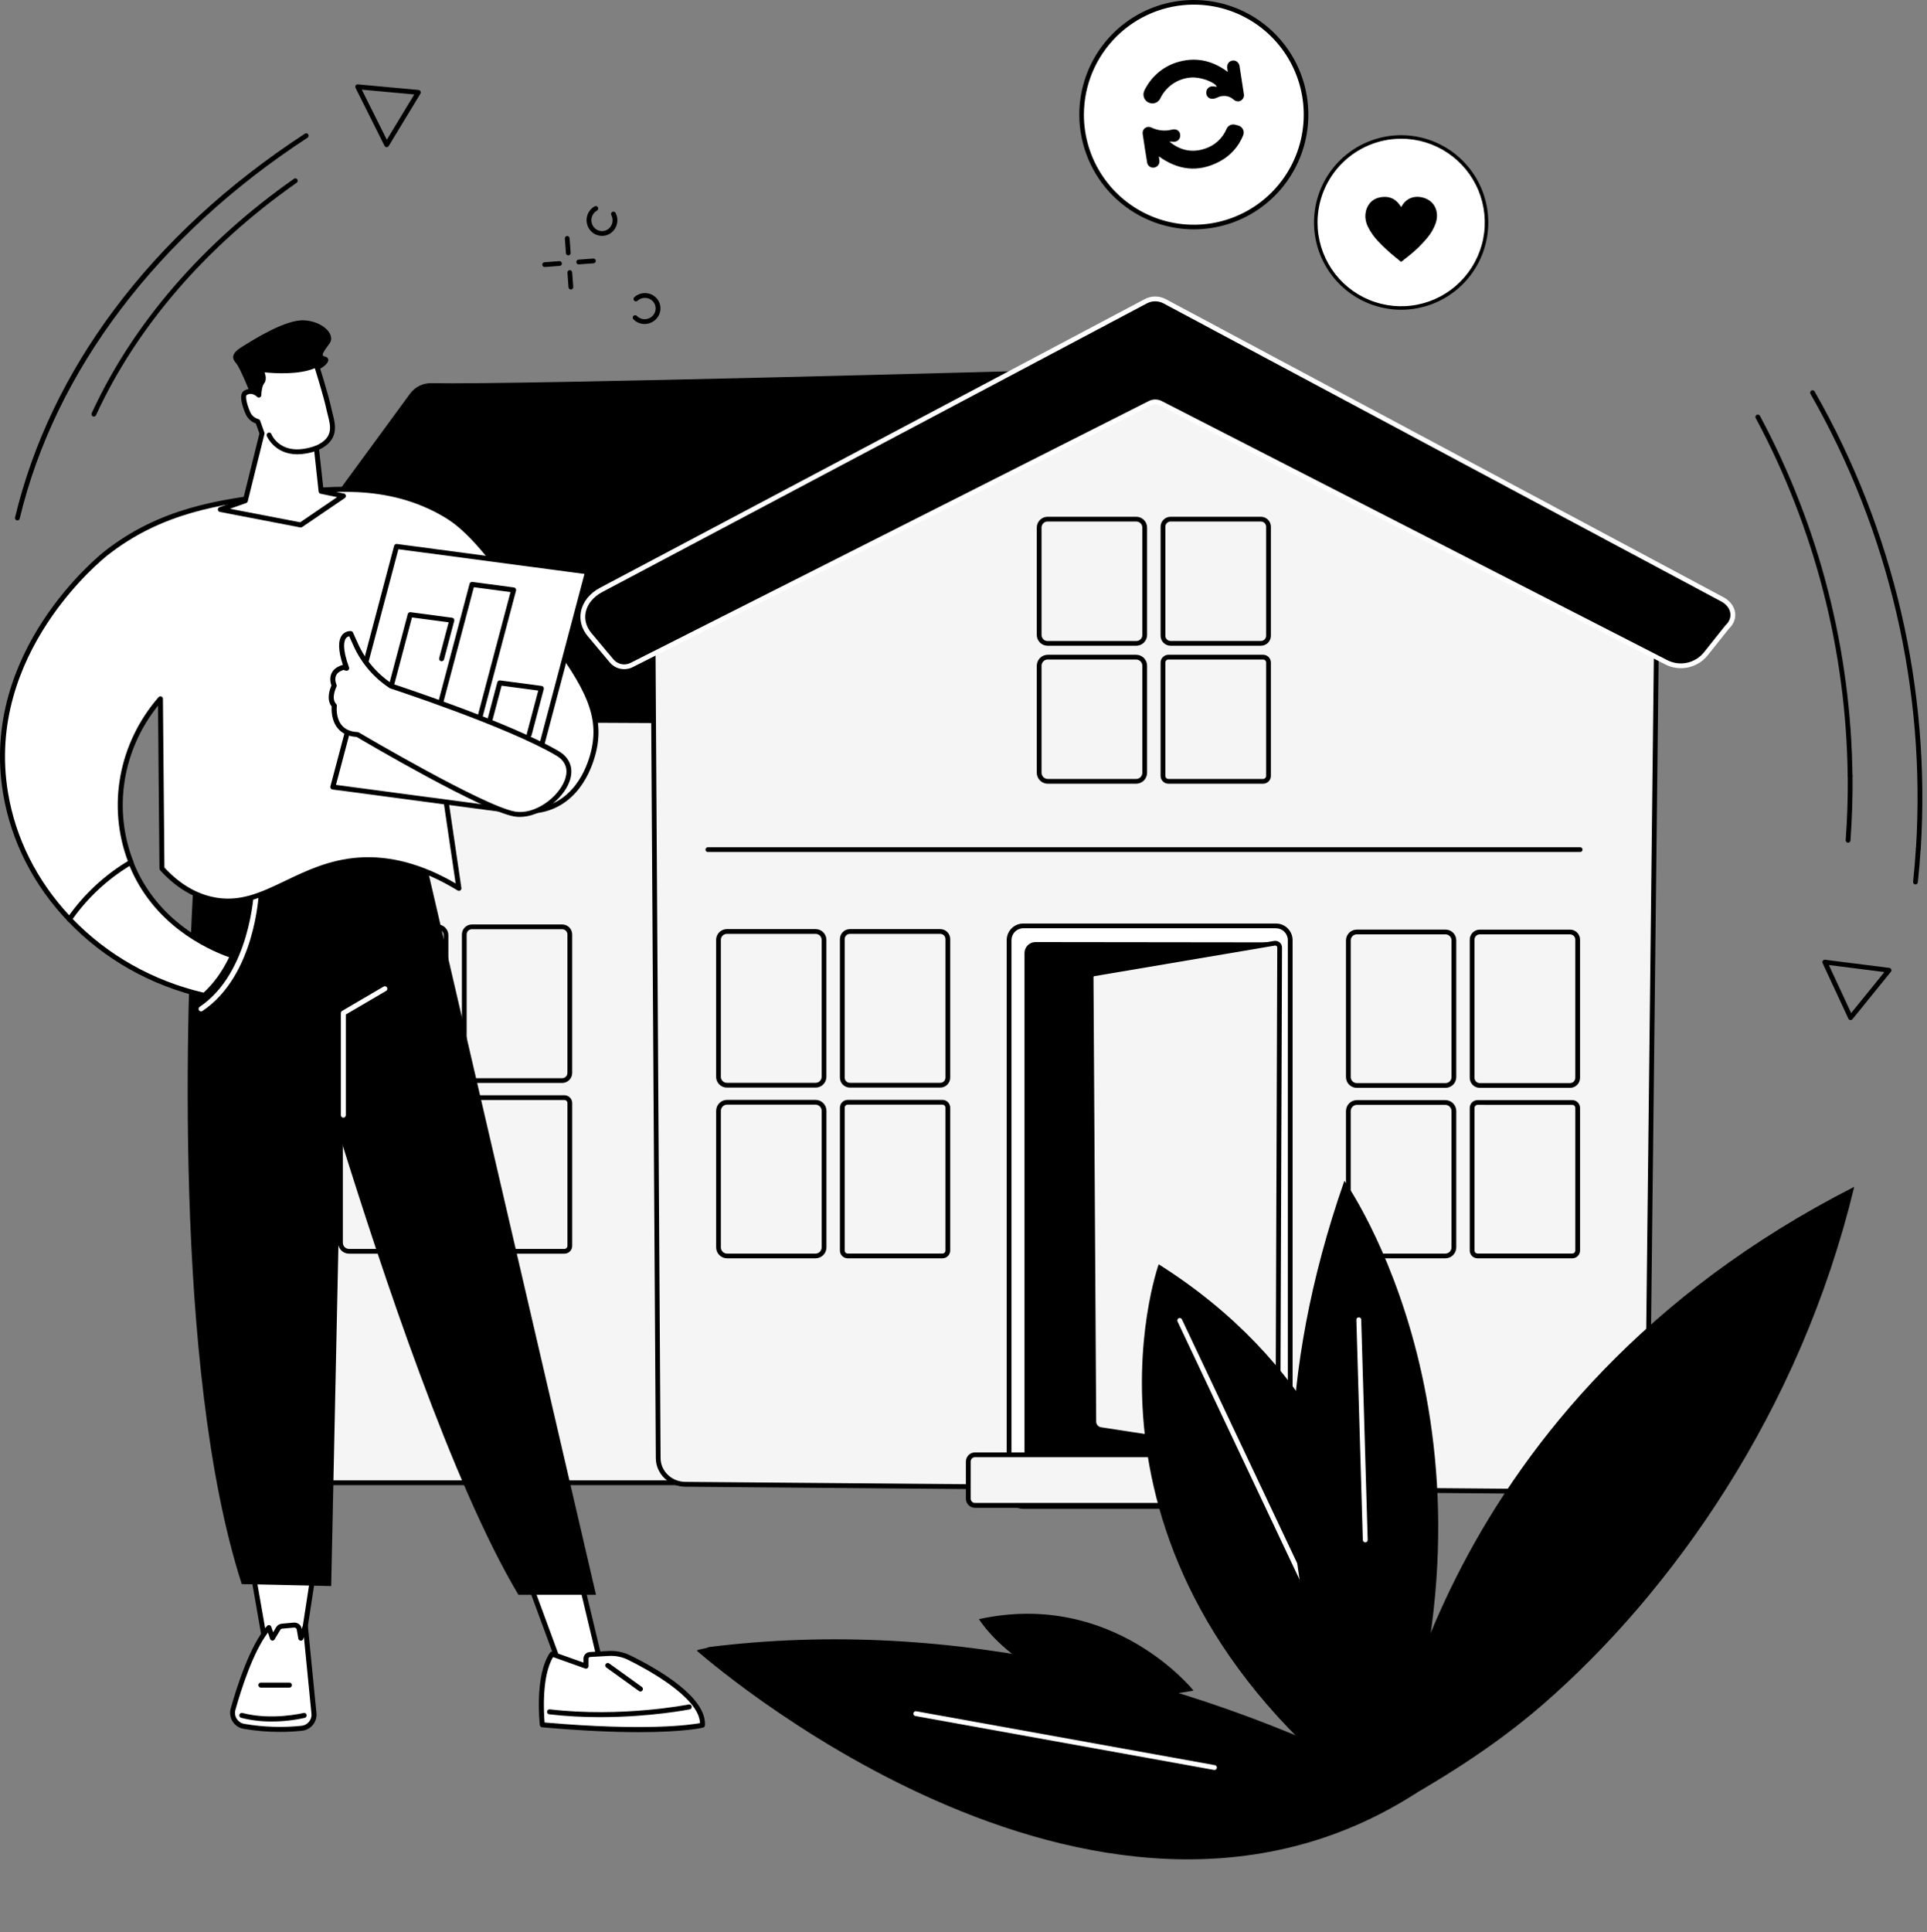 <svg width="409" height="410" viewBox="0 0 409 410" fill="none" xmlns="http://www.w3.org/2000/svg">
<rect x="0" y="0" width="409" height="410" fill="#808080" stroke="none"/>
<g clip-path="url(#clip0_14003_5679)">
<path d="M334.518 314.653H58.336V124.676L340.813 127.197L340.793 307.848C340.799 311.607 337.988 314.653 334.518 314.653Z" fill="#F5F5F5"/>
<path d="M334.514 315.157H58.332C58.266 315.157 58.2 315.145 58.139 315.119C58.077 315.094 58.022 315.057 57.975 315.01C57.928 314.963 57.891 314.908 57.866 314.846C57.841 314.785 57.828 314.719 57.828 314.653V124.676C57.828 124.61 57.841 124.544 57.867 124.482C57.892 124.421 57.93 124.365 57.977 124.319C58.076 124.229 58.203 124.177 58.336 124.172L340.813 126.693C340.946 126.694 341.073 126.748 341.167 126.842C341.26 126.937 341.312 127.064 341.312 127.197L341.294 307.848C341.306 311.88 338.257 315.157 334.514 315.157ZM58.828 314.149H334.507C337.693 314.149 340.285 311.323 340.285 307.848L340.305 127.708L58.828 125.196V314.149Z" fill="black"/>
<path d="M204.269 153.768L42.199 152.957C41.678 152.954 41.167 152.82 40.711 152.567C40.255 152.314 39.87 151.951 39.592 151.51C39.313 151.069 39.149 150.566 39.116 150.045C39.082 149.525 39.18 149.004 39.4 148.531L87.032 83.539C87.548 82.833 88.226 82.263 89.009 81.875C89.792 81.487 90.656 81.292 91.53 81.309C110.61 81.682 222.628 78.559 222.628 78.559L204.269 153.768Z" fill="black"/>
<path d="M119.335 229.804H100.15C99.59 229.802 99.054 229.579 98.659 229.183C98.263 228.787 98.04 228.251 98.039 227.69V198.295C98.04 197.735 98.262 197.197 98.658 196.801C99.053 196.404 99.59 196.181 100.15 196.18H119.335C119.895 196.18 120.432 196.403 120.828 196.8C121.224 197.197 121.447 197.734 121.448 198.295V227.69C121.446 228.251 121.223 228.788 120.827 229.184C120.431 229.58 119.895 229.803 119.335 229.804ZM100.15 197.19C99.857 197.191 99.577 197.308 99.37 197.515C99.163 197.722 99.047 198.002 99.046 198.295V227.69C99.047 227.983 99.164 228.263 99.371 228.47C99.577 228.677 99.857 228.794 100.15 228.795H119.335C119.627 228.795 119.907 228.678 120.114 228.471C120.321 228.264 120.437 227.983 120.438 227.69V198.295C120.438 198.002 120.322 197.721 120.115 197.514C119.908 197.307 119.627 197.19 119.335 197.19H100.15Z" fill="black"/>
<path d="M92.893 229.804H74.033C73.43 229.804 72.852 229.564 72.425 229.137C71.998 228.71 71.758 228.132 71.758 227.528V198.458C71.761 197.855 72.002 197.277 72.428 196.851C72.854 196.424 73.431 196.183 74.033 196.18H92.893C93.496 196.18 94.075 196.421 94.501 196.848C94.927 197.275 95.166 197.854 95.166 198.458V227.528C95.166 228.131 94.926 228.71 94.5 229.136C94.074 229.563 93.496 229.803 92.893 229.804ZM74.033 197.19C73.698 197.191 73.376 197.325 73.139 197.562C72.901 197.8 72.768 198.122 72.767 198.458V227.528C72.768 227.864 72.901 228.186 73.139 228.423C73.376 228.661 73.698 228.795 74.033 228.795H92.893C93.229 228.795 93.55 228.661 93.788 228.423C94.025 228.186 94.159 227.864 94.159 227.528V198.458C94.159 198.122 94.025 197.8 93.788 197.562C93.55 197.325 93.229 197.191 92.893 197.19H74.033Z" fill="black"/>
<path d="M119.795 266.042H99.694C99.255 266.042 98.834 265.867 98.524 265.557C98.213 265.246 98.039 264.824 98.039 264.385V234.073C98.04 233.634 98.214 233.213 98.525 232.902C98.835 232.592 99.256 232.418 99.694 232.418H119.795C120.233 232.418 120.654 232.592 120.964 232.902C121.275 233.213 121.449 233.634 121.45 234.073V264.385C121.45 264.824 121.275 265.246 120.965 265.557C120.655 265.867 120.234 266.042 119.795 266.042ZM99.694 233.426C99.609 233.426 99.525 233.443 99.447 233.476C99.369 233.508 99.298 233.556 99.238 233.616C99.178 233.676 99.13 233.747 99.098 233.825C99.065 233.904 99.049 233.988 99.049 234.073V264.385C99.049 264.556 99.117 264.721 99.238 264.842C99.359 264.963 99.523 265.031 99.694 265.031H119.795C119.88 265.031 119.964 265.014 120.042 264.982C120.12 264.949 120.191 264.902 120.251 264.842C120.311 264.782 120.359 264.711 120.391 264.632C120.424 264.554 120.44 264.47 120.44 264.385V234.073C120.44 233.988 120.424 233.904 120.391 233.825C120.359 233.747 120.311 233.676 120.251 233.616C120.191 233.556 120.12 233.508 120.042 233.476C119.964 233.443 119.88 233.426 119.795 233.426H99.694Z" fill="black"/>
<path d="M92.847 266.042H74.077C73.462 266.041 72.872 265.795 72.438 265.36C72.003 264.924 71.758 264.334 71.758 263.718V234.74C71.758 234.124 72.003 233.534 72.438 233.099C72.872 232.663 73.462 232.419 74.077 232.418H92.847C93.462 232.419 94.052 232.663 94.487 233.099C94.921 233.534 95.166 234.124 95.166 234.74V263.718C95.166 264.334 94.921 264.924 94.487 265.36C94.052 265.795 93.463 266.041 92.847 266.042ZM74.077 233.426C73.729 233.427 73.396 233.566 73.151 233.812C72.905 234.058 72.767 234.392 72.767 234.74V263.718C72.767 264.066 72.905 264.399 73.151 264.646C73.396 264.892 73.729 265.031 74.077 265.031H92.847C93.195 265.031 93.528 264.892 93.773 264.646C94.019 264.399 94.157 264.066 94.157 263.718V234.74C94.157 234.392 94.019 234.058 93.773 233.812C93.528 233.566 93.195 233.427 92.847 233.426H74.077Z" fill="black"/>
<path d="M139.697 309.427L138.57 129.58L247.532 80.883L351.637 130.298L349.577 312.244C349.513 314.705 347.391 316.662 344.808 316.642L145.477 314.983C142.276 314.957 139.697 312.478 139.697 309.427Z" fill="#F5F5F5"/>
<path d="M344.851 317.149H344.805L145.473 315.492C142.014 315.463 139.199 312.742 139.197 309.435L138.07 129.588C138.071 129.491 138.099 129.397 138.152 129.315C138.205 129.234 138.28 129.17 138.368 129.13L247.33 80.432C247.396 80.402 247.469 80.387 247.542 80.387C247.615 80.387 247.687 80.402 247.753 80.432L351.856 129.845C351.942 129.886 352.015 129.951 352.066 130.032C352.117 130.113 352.144 130.207 352.144 130.303L350.084 312.252C350.008 314.963 347.671 317.147 344.851 317.149ZM139.08 129.904L140.206 309.421C140.206 312.183 142.573 314.45 145.471 314.463L344.803 316.123H344.839C347.129 316.123 349.006 314.378 349.063 312.226L351.123 130.608L247.536 81.441L139.08 129.904Z" fill="black"/>
<path d="M333.251 230.844H314.064C313.504 230.843 312.968 230.62 312.573 230.224C312.177 229.828 311.954 229.291 311.953 228.731V199.393C311.954 198.832 312.176 198.295 312.572 197.898C312.967 197.502 313.504 197.279 314.064 197.277H333.249C333.809 197.278 334.346 197.501 334.742 197.898C335.138 198.294 335.361 198.832 335.362 199.393V228.729C335.361 229.289 335.139 229.826 334.743 230.223C334.347 230.619 333.811 230.843 333.251 230.844ZM314.064 198.281C313.771 198.282 313.491 198.398 313.284 198.605C313.077 198.812 312.961 199.093 312.96 199.386V228.729C312.962 229.021 313.078 229.301 313.285 229.508C313.491 229.715 313.771 229.832 314.064 229.833H333.249C333.541 229.833 333.822 229.716 334.028 229.509C334.235 229.302 334.352 229.021 334.352 228.729V199.393C334.352 199.248 334.324 199.104 334.268 198.97C334.213 198.836 334.131 198.714 334.029 198.612C333.927 198.509 333.805 198.428 333.671 198.372C333.537 198.317 333.394 198.288 333.249 198.288L314.064 198.281Z" fill="black"/>
<path d="M306.815 230.843H287.955C287.352 230.843 286.774 230.603 286.347 230.177C285.92 229.75 285.68 229.171 285.68 228.567V199.548C285.683 198.945 285.924 198.367 286.35 197.941C286.776 197.514 287.353 197.273 287.955 197.27H306.815C307.418 197.27 307.996 197.51 308.423 197.938C308.849 198.365 309.088 198.944 309.088 199.548V228.567C309.088 229.171 308.848 229.749 308.422 230.176C307.996 230.602 307.418 230.842 306.815 230.843ZM287.955 198.28C287.62 198.281 287.298 198.415 287.061 198.652C286.823 198.89 286.69 199.212 286.689 199.548V228.567C286.69 228.903 286.823 229.225 287.061 229.463C287.298 229.7 287.62 229.834 287.955 229.835H306.815C307.151 229.834 307.472 229.7 307.71 229.463C307.947 229.225 308.08 228.903 308.081 228.567V199.548C308.08 199.212 307.947 198.89 307.71 198.652C307.472 198.415 307.151 198.281 306.815 198.28H287.955Z" fill="black"/>
<path d="M333.711 267.025H313.608C313.17 267.025 312.749 266.851 312.439 266.54C312.128 266.23 311.954 265.809 311.953 265.37V235.106C311.953 234.667 312.127 234.245 312.438 233.935C312.748 233.624 313.169 233.449 313.608 233.449H333.709C334.148 233.45 334.568 233.625 334.879 233.935C335.189 234.246 335.363 234.667 335.364 235.106V265.37C335.363 265.809 335.188 266.229 334.879 266.539C334.569 266.849 334.149 267.024 333.711 267.025ZM313.608 234.455C313.437 234.455 313.273 234.523 313.152 234.645C313.031 234.766 312.963 234.93 312.963 235.102V265.366C312.963 265.45 312.979 265.534 313.012 265.613C313.044 265.691 313.092 265.762 313.152 265.822C313.212 265.882 313.283 265.929 313.361 265.961C313.44 265.994 313.523 266.01 313.608 266.01H333.709C333.794 266.01 333.877 265.994 333.956 265.961C334.034 265.929 334.105 265.882 334.165 265.822C334.225 265.762 334.273 265.691 334.305 265.613C334.338 265.534 334.354 265.45 334.354 265.366V235.106C334.354 234.935 334.286 234.77 334.165 234.649C334.044 234.528 333.88 234.46 333.709 234.46L313.608 234.455Z" fill="black"/>
<path d="M306.767 267.025H287.996C287.383 267.023 286.795 266.779 286.361 266.344C285.927 265.91 285.682 265.322 285.68 264.708V235.773C285.68 235.157 285.925 234.567 286.359 234.131C286.794 233.696 287.384 233.45 287.999 233.449H306.769C307.385 233.45 307.974 233.695 308.409 234.131C308.844 234.566 309.088 235.157 309.088 235.773V264.708C309.086 265.323 308.841 265.912 308.406 266.347C307.971 266.781 307.381 267.025 306.767 267.025ZM287.996 234.46C287.649 234.461 287.316 234.599 287.07 234.845C286.825 235.092 286.687 235.425 286.687 235.773V264.708C286.687 265.056 286.825 265.389 287.07 265.636C287.316 265.882 287.649 266.021 287.996 266.021H306.767C307.115 266.021 307.448 265.882 307.693 265.636C307.939 265.389 308.076 265.056 308.076 264.708V235.773C308.076 235.425 307.939 235.092 307.693 234.845C307.448 234.599 307.115 234.461 306.767 234.46H287.996Z" fill="black"/>
<path d="M267.632 137.027H248.449C247.889 137.026 247.352 136.803 246.955 136.406C246.559 136.01 246.337 135.472 246.336 134.911V111.779C246.337 111.219 246.559 110.681 246.955 110.284C247.352 109.888 247.889 109.665 248.449 109.664H267.632C268.192 109.665 268.729 109.888 269.125 110.284C269.521 110.681 269.744 111.219 269.744 111.779V134.911C269.744 135.472 269.521 136.01 269.125 136.406C268.729 136.803 268.192 137.026 267.632 137.027ZM248.449 110.67C248.156 110.67 247.876 110.787 247.669 110.994C247.462 111.201 247.345 111.482 247.345 111.775V134.911C247.345 135.204 247.462 135.485 247.669 135.692C247.876 135.899 248.156 136.016 248.449 136.016H267.632C267.777 136.016 267.92 135.987 268.054 135.932C268.188 135.876 268.309 135.795 268.412 135.692C268.514 135.59 268.596 135.468 268.651 135.334C268.706 135.2 268.735 135.056 268.735 134.911V111.779C268.735 111.486 268.619 111.205 268.412 110.998C268.205 110.791 267.924 110.675 267.632 110.675L248.449 110.67Z" fill="black"/>
<path d="M241.19 137.027H222.33C221.728 137.023 221.151 136.782 220.725 136.355C220.299 135.929 220.058 135.352 220.055 134.748V111.942C220.058 111.339 220.299 110.762 220.725 110.335C221.151 109.909 221.728 109.668 222.33 109.664H241.19C241.792 109.668 242.369 109.909 242.795 110.335C243.221 110.762 243.462 111.339 243.465 111.942V134.76C243.459 135.361 243.217 135.935 242.791 136.359C242.365 136.783 241.791 137.023 241.19 137.027ZM222.33 110.67C221.995 110.671 221.673 110.805 221.436 111.042C221.198 111.28 221.065 111.602 221.064 111.938V134.76C221.065 135.096 221.198 135.418 221.436 135.655C221.673 135.893 221.995 136.027 222.33 136.027H241.19C241.526 136.027 241.847 135.893 242.085 135.655C242.322 135.418 242.455 135.096 242.456 134.76V111.942C242.455 111.606 242.322 111.284 242.085 111.047C241.847 110.809 241.526 110.675 241.19 110.675L222.33 110.67Z" fill="black"/>
<path d="M268.092 166.306H247.989C247.551 166.305 247.131 166.13 246.821 165.82C246.511 165.51 246.337 165.089 246.336 164.651V140.6C246.337 140.161 246.511 139.741 246.821 139.431C247.131 139.12 247.551 138.946 247.989 138.945H268.092C268.53 138.946 268.95 139.12 269.26 139.431C269.57 139.741 269.744 140.161 269.744 140.6V164.651C269.744 165.089 269.57 165.51 269.26 165.82C268.95 166.13 268.53 166.305 268.092 166.306ZM247.989 139.949C247.818 139.949 247.654 140.017 247.533 140.138C247.412 140.258 247.344 140.422 247.343 140.593V164.651C247.344 164.822 247.412 164.986 247.533 165.107C247.654 165.228 247.818 165.297 247.989 165.297H268.092C268.263 165.297 268.426 165.228 268.547 165.107C268.667 164.986 268.735 164.822 268.735 164.651V140.6C268.735 140.429 268.667 140.265 268.547 140.145C268.426 140.024 268.262 139.956 268.092 139.956L247.989 139.949Z" fill="black"/>
<path d="M241.147 166.306H222.376C221.761 166.306 221.171 166.061 220.735 165.626C220.3 165.19 220.055 164.6 220.055 163.984V141.269C220.055 140.653 220.3 140.062 220.735 139.627C221.17 139.191 221.76 138.946 222.376 138.945H241.147C241.762 138.946 242.352 139.191 242.786 139.627C243.221 140.063 243.465 140.653 243.465 141.269V163.984C243.465 164.599 243.22 165.19 242.786 165.625C242.351 166.06 241.761 166.305 241.147 166.306ZM222.376 139.949C222.028 139.95 221.695 140.088 221.449 140.334C221.203 140.581 221.065 140.914 221.064 141.262V163.984C221.065 164.332 221.203 164.666 221.449 164.912C221.695 165.158 222.028 165.297 222.376 165.297H241.147C241.494 165.297 241.828 165.158 242.073 164.912C242.319 164.666 242.458 164.332 242.458 163.984V141.269C242.458 140.921 242.319 140.587 242.073 140.341C241.828 140.095 241.494 139.957 241.147 139.956L222.376 139.949Z" fill="black"/>
<path d="M199.574 230.79H180.386C179.827 230.79 179.29 230.567 178.894 230.171C178.498 229.775 178.275 229.238 178.273 228.677V199.279C178.274 198.719 178.497 198.181 178.893 197.784C179.289 197.388 179.826 197.165 180.386 197.164H199.571C200.131 197.165 200.668 197.389 201.063 197.785C201.459 198.182 201.681 198.719 201.682 199.279V228.675C201.681 229.235 201.459 229.772 201.064 230.168C200.669 230.565 200.133 230.788 199.574 230.79ZM180.386 198.175C180.094 198.175 179.813 198.291 179.606 198.498C179.399 198.705 179.283 198.986 179.283 199.279V228.675C179.284 228.967 179.4 229.248 179.607 229.454C179.814 229.661 180.094 229.777 180.386 229.777H199.571C199.863 229.777 200.143 229.66 200.35 229.454C200.557 229.247 200.674 228.967 200.675 228.675V199.279C200.674 198.987 200.558 198.706 200.351 198.499C200.144 198.292 199.864 198.175 199.571 198.175H180.386Z" fill="black"/>
<path d="M173.125 230.79H154.265C153.663 230.79 153.085 230.55 152.659 230.123C152.232 229.696 151.993 229.118 151.992 228.514V199.442C151.992 198.838 152.232 198.259 152.658 197.832C153.084 197.405 153.662 197.165 154.265 197.164H173.125C173.728 197.168 174.304 197.409 174.73 197.835C175.156 198.262 175.397 198.839 175.401 199.442V228.512C175.401 229.116 175.161 229.696 174.734 230.123C174.308 230.55 173.729 230.79 173.125 230.79ZM154.265 198.177C153.93 198.178 153.608 198.311 153.371 198.549C153.134 198.786 153 199.109 152.999 199.444V228.512C153 228.848 153.134 229.17 153.371 229.407C153.608 229.644 153.93 229.777 154.265 229.777H173.125C173.461 229.777 173.782 229.644 174.02 229.407C174.257 229.17 174.391 228.848 174.391 228.512V199.442C174.391 199.106 174.257 198.784 174.02 198.547C173.783 198.309 173.461 198.175 173.125 198.175L154.265 198.177Z" fill="black"/>
<path d="M200.029 267.024H179.926C179.488 267.023 179.068 266.849 178.758 266.539C178.448 266.228 178.274 265.808 178.273 265.369V235.057C178.274 234.618 178.448 234.198 178.758 233.888C179.068 233.577 179.488 233.403 179.926 233.402H200.029C200.467 233.403 200.887 233.577 201.197 233.888C201.507 234.198 201.681 234.618 201.682 235.057V265.369C201.681 265.808 201.507 266.228 201.197 266.539C200.887 266.849 200.467 267.023 200.029 267.024ZM179.926 234.411C179.755 234.411 179.592 234.48 179.471 234.601C179.351 234.722 179.283 234.886 179.283 235.057V265.369C179.283 265.54 179.351 265.704 179.471 265.825C179.592 265.947 179.755 266.015 179.926 266.015H200.029C200.2 266.015 200.364 265.947 200.484 265.825C200.605 265.704 200.672 265.54 200.672 265.369V235.057C200.672 234.886 200.605 234.722 200.484 234.601C200.364 234.48 200.2 234.411 200.029 234.411H179.926Z" fill="black"/>
<path d="M173.085 267.024H154.314C153.701 267.022 153.114 266.778 152.681 266.344C152.247 265.91 152.002 265.323 152 264.709V235.724C152.001 235.108 152.245 234.518 152.681 234.082C153.116 233.647 153.706 233.402 154.321 233.402H173.092C173.707 233.402 174.297 233.647 174.732 234.082C175.168 234.518 175.412 235.108 175.413 235.724V264.709C175.411 265.325 175.164 265.915 174.728 266.349C174.291 266.783 173.7 267.026 173.085 267.024ZM154.314 234.411C153.967 234.411 153.633 234.55 153.387 234.796C153.142 235.042 153.003 235.376 153.003 235.724V264.709C153.003 265.057 153.142 265.391 153.387 265.637C153.633 265.883 153.967 266.022 154.314 266.022H173.085C173.433 266.022 173.766 265.883 174.012 265.637C174.258 265.391 174.396 265.057 174.397 264.709V235.724C174.396 235.376 174.258 235.042 174.012 234.796C173.766 234.55 173.433 234.411 173.085 234.411H154.314Z" fill="black"/>
<path d="M247.196 63.942L365.543 127.197C368.061 128.538 368.519 131.263 366.569 133.073L362.045 138.748C361.071 139.972 359.703 140.82 358.175 141.15C356.647 141.48 355.052 141.271 353.66 140.559L246.33 85.558C245.976 85.377 245.584 85.283 245.186 85.283C244.788 85.283 244.396 85.377 244.041 85.558L134.061 141.113C133.357 141.469 132.553 141.577 131.781 141.418C131.008 141.259 130.312 140.843 129.805 140.238L125.149 134.685C122.501 131.526 123.59 127.305 127.601 125.18L243.178 63.942C243.797 63.613 244.487 63.441 245.187 63.441C245.887 63.441 246.577 63.613 247.196 63.942Z" fill="black"/>
<path d="M132.485 141.998C131.901 141.998 131.324 141.87 130.795 141.622C130.266 141.374 129.798 141.013 129.424 140.564L124.759 135.01C123.466 133.466 122.948 131.605 123.306 129.774C123.706 127.725 125.185 125.877 127.362 124.731L242.949 63.484C243.64 63.115 244.411 62.922 245.194 62.922C245.977 62.922 246.749 63.115 247.44 63.484L365.803 126.739C367.202 127.489 368.092 128.687 368.276 130.026C368.433 131.263 367.966 132.462 366.962 133.406L362.461 139.053C361.41 140.366 359.939 141.276 358.296 141.63C356.653 141.983 354.939 141.759 353.442 140.995L246.108 86.01C245.824 85.866 245.51 85.79 245.192 85.79C244.874 85.79 244.56 85.866 244.276 86.01L134.296 141.565C133.734 141.849 133.114 141.997 132.485 141.998ZM245.187 63.942C244.571 63.942 243.965 64.094 243.42 64.382L127.843 125.628C125.936 126.638 124.638 128.22 124.306 129.968C124.008 131.495 124.446 133.053 125.542 134.36L130.198 139.913C130.63 140.433 131.226 140.791 131.888 140.927C132.55 141.063 133.238 140.97 133.84 140.662L243.823 85.101C244.249 84.884 244.719 84.772 245.196 84.772C245.674 84.772 246.144 84.884 246.57 85.101L353.9 140.096C355.189 140.751 356.664 140.943 358.077 140.637C359.49 140.332 360.755 139.55 361.66 138.421L366.181 132.744C366.197 132.724 366.214 132.705 366.234 132.689C367.014 131.969 367.378 131.068 367.261 130.152C367.131 129.141 366.421 128.222 365.313 127.631L246.966 64.389C246.419 64.096 245.808 63.942 245.187 63.942Z" fill="white"/>
<path d="M270.817 196.48H217.19C215.519 196.48 214.164 197.837 214.164 199.51V316.654C214.164 318.327 215.519 319.684 217.19 319.684H270.817C272.489 319.684 273.844 318.327 273.844 316.654V199.51C273.844 197.837 272.489 196.48 270.817 196.48Z" fill="white"/>
<path d="M270.821 320.188H217.196C216.26 320.188 215.362 319.815 214.7 319.153C214.038 318.49 213.665 317.592 213.664 316.654V199.511C213.665 198.573 214.038 197.675 214.7 197.012C215.362 196.35 216.26 195.977 217.196 195.977H270.821C271.757 195.978 272.654 196.351 273.316 197.013C273.977 197.676 274.35 198.574 274.351 199.511V316.654C274.35 317.591 273.977 318.49 273.316 319.152C272.654 319.815 271.757 320.187 270.821 320.188ZM217.196 196.987C216.528 196.987 215.888 197.253 215.416 197.726C214.943 198.198 214.678 198.84 214.678 199.508V316.652C214.678 317.321 214.943 317.962 215.416 318.435C215.888 318.908 216.528 319.173 217.196 319.173H270.821C271.489 319.173 272.129 318.908 272.602 318.435C273.074 317.962 273.339 317.321 273.339 316.652V199.511C273.339 198.842 273.074 198.201 272.602 197.728C272.129 197.255 271.489 196.99 270.821 196.99L217.196 196.987Z" fill="black"/>
<path d="M269.092 315.153L219.764 315.334C219.149 315.334 218.559 315.089 218.125 314.654C217.69 314.218 217.445 313.628 217.445 313.012V202.24C217.445 201.625 217.688 201.036 218.121 200.601C218.554 200.166 219.142 199.92 219.755 199.918L269.928 199.978C270.145 199.978 270.361 200.022 270.561 200.107C270.761 200.192 270.943 200.315 271.095 200.471C271.247 200.627 271.366 200.812 271.446 201.014C271.526 201.217 271.565 201.433 271.56 201.651L269.092 315.153Z" fill="black"/>
<path d="M281.348 308.719H206.928C206.14 308.719 205.5 309.359 205.5 310.149V318.031C205.5 318.82 206.14 319.461 206.928 319.461H281.348C282.137 319.461 282.776 318.82 282.776 318.031V310.149C282.776 309.359 282.137 308.719 281.348 308.719Z" fill="#F5F5F5"/>
<path d="M281.348 319.966H206.94C206.427 319.965 205.936 319.76 205.574 319.397C205.212 319.034 205.008 318.542 205.008 318.029V310.148C205.008 309.635 205.212 309.143 205.574 308.78C205.936 308.417 206.427 308.212 206.94 308.211H281.359C281.872 308.212 282.364 308.416 282.726 308.779C283.089 309.142 283.293 309.634 283.293 310.148V318.029C283.293 318.284 283.242 318.537 283.144 318.773C283.046 319.008 282.903 319.222 282.722 319.402C282.541 319.582 282.327 319.724 282.091 319.821C281.855 319.918 281.603 319.967 281.348 319.966ZM206.94 309.222C206.697 309.222 206.464 309.318 206.292 309.49C206.121 309.662 206.024 309.895 206.024 310.138V318.02C206.024 318.263 206.121 318.496 206.292 318.668C206.464 318.84 206.697 318.937 206.94 318.937H281.359C281.602 318.937 281.835 318.84 282.007 318.668C282.178 318.496 282.275 318.263 282.275 318.02V310.138C282.275 309.895 282.178 309.662 282.007 309.49C281.835 309.318 281.602 309.222 281.359 309.222H206.94Z" fill="black"/>
<path d="M233.614 303.371C233.211 303.309 232.843 303.105 232.576 302.796C232.309 302.487 232.161 302.093 232.158 301.684L231.586 207.347C231.588 207.181 231.648 207.022 231.755 206.897C231.862 206.771 232.01 206.687 232.172 206.659L270.531 200.166C270.663 200.143 270.8 200.149 270.93 200.185C271.06 200.22 271.18 200.284 271.283 200.372C271.386 200.459 271.467 200.568 271.523 200.691C271.579 200.814 271.606 200.948 271.604 201.083L271.222 309.158L233.614 303.371Z" fill="#F5F5F5"/>
<path d="M271.218 309.656H271.14L233.534 303.878C233.011 303.8 232.534 303.536 232.188 303.136C231.842 302.735 231.652 302.224 231.65 301.694L231.078 207.359C231.077 207.073 231.178 206.795 231.363 206.577C231.547 206.358 231.803 206.212 232.085 206.165L270.442 199.672C270.647 199.638 270.856 199.648 271.056 199.704C271.256 199.759 271.442 199.857 271.6 199.991C271.759 200.126 271.886 200.293 271.973 200.482C272.059 200.671 272.104 200.876 272.104 201.084L271.717 309.152C271.717 309.286 271.664 309.414 271.569 309.508C271.475 309.603 271.347 309.656 271.213 309.656H271.218ZM270.682 200.655C270.658 200.653 270.633 200.653 270.609 200.655L232.252 207.153C232.206 207.16 232.164 207.184 232.134 207.221C232.103 207.257 232.087 207.303 232.088 207.35L232.66 301.683C232.66 301.971 232.764 302.25 232.953 302.469C233.142 302.687 233.402 302.83 233.688 302.872L270.714 308.563L271.097 201.075C271.096 200.965 271.052 200.859 270.975 200.781C270.897 200.703 270.792 200.659 270.682 200.658V200.655Z" fill="black"/>
<path d="M335.418 180.801H150.274C150.205 180.806 150.136 180.796 150.07 180.773C150.005 180.749 149.945 180.713 149.895 180.666C149.844 180.618 149.804 180.561 149.776 180.497C149.749 180.434 149.734 180.365 149.734 180.296C149.734 180.226 149.749 180.158 149.776 180.094C149.804 180.03 149.844 179.973 149.895 179.926C149.945 179.878 150.005 179.842 150.07 179.818C150.136 179.795 150.205 179.786 150.274 179.79H335.418C335.546 179.799 335.666 179.856 335.754 179.95C335.841 180.043 335.89 180.167 335.89 180.296C335.89 180.424 335.841 180.548 335.754 180.641C335.666 180.735 335.546 180.792 335.418 180.801Z" fill="black"/>
<path d="M111.68 333.943L119.351 354.779L128.354 356.667L122.489 332.133L111.68 333.943Z" fill="white"/>
<path d="M128.244 357.186L119.241 355.297C119.154 355.279 119.072 355.239 119.004 355.181C118.936 355.122 118.885 355.047 118.855 354.963L111.184 334.125C111.155 334.051 111.144 333.971 111.15 333.891C111.157 333.812 111.182 333.735 111.223 333.667C111.262 333.6 111.316 333.542 111.38 333.497C111.444 333.453 111.517 333.423 111.593 333.41L122.403 331.602C122.535 331.578 122.671 331.607 122.783 331.681C122.895 331.755 122.974 331.87 123.005 332.001L128.869 356.523C128.888 356.601 128.889 356.683 128.872 356.761C128.855 356.839 128.82 356.912 128.77 356.975C128.721 357.038 128.658 357.089 128.585 357.124C128.513 357.159 128.434 357.177 128.354 357.177C128.318 357.184 128.281 357.187 128.244 357.186ZM112.397 334.359L119.745 354.321L127.642 355.976L122.089 332.739L112.397 334.359Z" fill="black"/>
<path d="M53.047 330.066L57.128 353.42H63.517L66.658 333.037L53.047 330.066Z" fill="white"/>
<path d="M56.604 353.509L52.523 330.155C52.509 330.069 52.516 329.981 52.543 329.899C52.57 329.816 52.617 329.742 52.68 329.682C52.743 329.622 52.819 329.578 52.903 329.555C52.986 329.531 53.075 329.529 53.159 329.547L66.768 332.527C66.9 332.555 67.015 332.633 67.091 332.744C67.168 332.856 67.198 332.992 67.178 333.125L64.04 353.506C64.022 353.633 63.96 353.75 63.863 353.834C63.767 353.918 63.643 353.965 63.515 353.965H57.126C56.999 353.964 56.877 353.917 56.781 353.834C56.685 353.75 56.623 353.635 56.604 353.509ZM66.056 333.448L53.695 330.75L57.566 352.888H63.06L66.056 333.448Z" fill="black"/>
<path d="M64.081 366.756C59.979 367.182 55.837 367.043 51.773 366.344C51.374 366.274 50.994 366.122 50.657 365.897C50.321 365.671 50.036 365.377 49.82 365.035C49.604 364.692 49.463 364.307 49.405 363.906C49.347 363.505 49.374 363.096 49.483 362.706C50.779 358.093 53.572 349.354 57.088 345.375L57.852 347.621L59.082 345.572C59.164 345.434 59.279 345.317 59.415 345.231C59.551 345.145 59.706 345.092 59.867 345.077L62.419 344.848C62.676 344.824 62.932 344.898 63.137 345.055C63.342 345.211 63.48 345.44 63.525 345.694L63.866 347.631L64.834 345.135L66.65 363.605C66.723 364.363 66.495 365.12 66.013 365.71C65.532 366.3 64.838 366.676 64.081 366.756Z" fill="white"/>
<path d="M51.688 366.866C51.216 366.784 50.767 366.604 50.37 366.338C49.972 366.072 49.634 365.725 49.378 365.321C49.122 364.917 48.953 364.463 48.882 363.99C48.811 363.516 48.839 363.033 48.966 362.571C50.319 357.758 53.123 349.049 56.682 345.031C56.744 344.962 56.823 344.91 56.911 344.88C56.998 344.851 57.093 344.844 57.184 344.862C57.275 344.881 57.359 344.923 57.428 344.984C57.498 345.046 57.55 345.124 57.58 345.212L57.978 346.377L58.621 345.306C58.747 345.097 58.921 344.92 59.127 344.789C59.334 344.659 59.568 344.578 59.812 344.555L62.362 344.326C62.75 344.294 63.136 344.407 63.446 344.644C63.756 344.88 63.967 345.223 64.04 345.607L64.051 345.678L64.328 344.924C64.371 344.812 64.45 344.718 64.552 344.656C64.655 344.595 64.776 344.571 64.894 344.587C65.013 344.603 65.122 344.659 65.205 344.746C65.287 344.832 65.338 344.944 65.349 345.064L67.164 363.534C67.249 364.43 66.98 365.324 66.413 366.023C65.847 366.723 65.029 367.172 64.136 367.274C62.581 367.439 61.018 367.52 59.455 367.519C56.852 367.523 54.253 367.304 51.688 366.866ZM66.109 363.657L64.507 347.399L64.342 347.825C64.299 347.933 64.223 348.023 64.124 348.083C64.026 348.144 63.91 348.17 63.796 348.159C63.681 348.147 63.573 348.099 63.488 348.02C63.403 347.942 63.346 347.838 63.325 347.724L62.987 345.788C62.963 345.665 62.895 345.555 62.796 345.479C62.697 345.404 62.573 345.367 62.449 345.377L59.899 345.607C59.822 345.613 59.747 345.637 59.681 345.676C59.614 345.716 59.558 345.771 59.516 345.836L58.289 347.885C58.237 347.971 58.161 348.041 58.071 348.086C57.981 348.131 57.879 348.15 57.779 348.139C57.678 348.129 57.583 348.09 57.504 348.027C57.425 347.964 57.365 347.88 57.333 347.784L56.875 346.439C53.729 350.564 51.225 358.382 49.973 362.841C49.882 363.159 49.859 363.493 49.907 363.82C49.955 364.147 50.072 364.461 50.25 364.739C50.427 365.02 50.662 365.261 50.938 365.445C51.214 365.63 51.525 365.755 51.852 365.812C55.869 366.504 59.961 366.641 64.014 366.22C64.632 366.154 65.2 365.846 65.593 365.365C65.986 364.883 66.174 364.265 66.116 363.646L66.109 363.657Z" fill="black"/>
<path d="M57.645 365.308C60.015 365.313 62.377 365.053 64.689 364.531C64.825 364.497 64.942 364.41 65.015 364.29C65.087 364.169 65.109 364.025 65.075 363.888C65.041 363.752 64.954 363.634 64.834 363.562C64.713 363.489 64.569 363.468 64.433 363.502C64.366 363.518 57.7 365.147 51.453 363.502C51.318 363.466 51.173 363.486 51.052 363.556C50.931 363.627 50.842 363.743 50.807 363.879C50.771 364.015 50.79 364.159 50.861 364.281C50.932 364.402 51.047 364.491 51.183 364.526C53.295 365.061 55.467 365.324 57.645 365.308Z" fill="black"/>
<path d="M89.972 181.115C89.785 180.308 89.331 179.588 88.682 179.073C88.034 178.557 87.231 178.277 86.404 178.277H64.561C64.561 178.277 64.561 178.312 64.561 178.374C58.536 178.628 52.023 179.421 46.653 181.326C45.068 181.886 43.684 182.903 42.675 184.248C41.666 185.594 41.078 187.209 40.983 188.889C39.825 209.674 36.499 290.258 51.321 336.159L70.293 336.574L72.307 241.691C81.061 269.718 95.91 314.742 110.034 338.421H126.498L89.972 181.115Z" fill="black"/>
<path d="M55.365 358.117H61.435C61.576 358.117 61.71 358.062 61.809 357.962C61.908 357.863 61.964 357.728 61.964 357.588C61.964 357.448 61.908 357.313 61.809 357.214C61.71 357.114 61.576 357.059 61.435 357.059H55.365C55.224 357.059 55.09 357.114 54.991 357.214C54.892 357.313 54.836 357.448 54.836 357.588C54.836 357.728 54.892 357.863 54.991 357.962C55.09 358.062 55.224 358.117 55.365 358.117Z" fill="black"/>
<path d="M115.104 366.011C115.104 366.011 113.959 355.698 117.178 350.992L124.379 353.559V352.031C124.371 351.802 124.449 351.578 124.599 351.405C124.748 351.232 124.958 351.122 125.185 351.098L129.203 350.869C130.709 350.785 132.212 351.095 133.563 351.767C138.371 354.135 149.448 360.247 149.097 366.091C149.097 366.084 140.38 368.25 115.104 366.011Z" fill="white"/>
<path d="M115.06 366.543C114.939 366.533 114.826 366.482 114.738 366.399C114.651 366.315 114.595 366.204 114.579 366.084C114.531 365.653 113.435 355.521 116.742 350.706C116.809 350.61 116.905 350.538 117.016 350.501C117.128 350.465 117.248 350.466 117.358 350.504L123.843 352.812V352.031C123.834 351.667 123.964 351.313 124.206 351.041C124.449 350.77 124.786 350.602 125.148 350.571L129.163 350.342C130.761 350.256 132.355 350.583 133.79 351.293C139.856 354.272 149.976 360.176 149.619 366.126C149.612 366.238 149.57 366.346 149.498 366.433C149.426 366.52 149.328 366.582 149.218 366.609C148.989 366.666 145.166 367.574 135.541 367.574C130.457 367.565 123.736 367.31 115.06 366.543ZM133.332 352.235C132.061 351.606 130.65 351.316 129.234 351.391L125.217 351.62C125.126 351.639 125.044 351.69 124.988 351.764C124.932 351.839 124.905 351.931 124.912 352.024V353.564C124.913 353.649 124.892 353.733 124.853 353.808C124.814 353.884 124.758 353.949 124.688 353.998C124.619 354.047 124.539 354.078 124.455 354.09C124.371 354.101 124.285 354.092 124.205 354.064L117.397 351.636C114.932 355.709 115.426 363.6 115.591 365.525C137.239 367.411 146.62 366.018 148.575 365.651C148.358 360.066 136.907 353.995 133.332 352.235Z" fill="black"/>
<path d="M127.371 364.384C138.095 364.384 146.313 362.752 146.421 362.729C146.552 362.695 146.665 362.611 146.736 362.496C146.808 362.381 146.833 362.243 146.806 362.11C146.779 361.977 146.702 361.859 146.592 361.781C146.481 361.703 146.344 361.67 146.21 361.689C146.071 361.719 132.006 364.513 116.699 362.734C116.63 362.726 116.56 362.732 116.493 362.751C116.426 362.77 116.364 362.802 116.31 362.845C116.255 362.888 116.21 362.942 116.176 363.003C116.142 363.063 116.121 363.13 116.113 363.199C116.105 363.268 116.111 363.338 116.13 363.405C116.149 363.472 116.181 363.535 116.224 363.589C116.267 363.643 116.32 363.689 116.381 363.723C116.442 363.757 116.509 363.778 116.578 363.786C120.161 364.192 123.765 364.392 127.371 364.384Z" fill="black"/>
<path d="M135.929 358.945C136.041 358.944 136.149 358.908 136.24 358.842C136.33 358.776 136.397 358.683 136.431 358.577C136.466 358.471 136.466 358.356 136.432 358.25C136.397 358.143 136.33 358.051 136.24 357.984L129.307 352.99C129.25 352.95 129.186 352.921 129.119 352.905C129.051 352.889 128.981 352.886 128.913 352.897C128.844 352.909 128.778 352.933 128.719 352.97C128.66 353.006 128.609 353.054 128.568 353.111C128.528 353.167 128.499 353.231 128.483 353.299C128.467 353.366 128.464 353.437 128.476 353.505C128.487 353.574 128.511 353.64 128.548 353.699C128.584 353.758 128.632 353.809 128.689 353.85L135.62 358.844C135.71 358.908 135.818 358.944 135.929 358.945Z" fill="black"/>
<path d="M72.875 237.169C73.015 237.169 73.15 237.113 73.249 237.014C73.348 236.915 73.404 236.78 73.404 236.639V215.277L81.974 210.258C82.088 210.183 82.169 210.067 82.2 209.935C82.231 209.802 82.21 209.662 82.142 209.544C82.073 209.427 81.962 209.34 81.831 209.302C81.7 209.264 81.559 209.278 81.438 209.341L72.607 214.518C72.527 214.565 72.461 214.632 72.415 214.713C72.369 214.793 72.344 214.884 72.344 214.977V236.644C72.345 236.784 72.401 236.918 72.501 237.016C72.601 237.115 72.735 237.17 72.875 237.169Z" fill="white"/>
<path d="M42.682 214.62C42.786 214.619 42.888 214.588 42.975 214.531C54.134 207.048 54.936 189.866 54.961 189.137C54.964 189.067 54.953 188.998 54.929 188.932C54.904 188.867 54.868 188.807 54.821 188.756C54.773 188.705 54.717 188.664 54.654 188.635C54.59 188.606 54.522 188.589 54.453 188.587C54.383 188.583 54.313 188.593 54.248 188.617C54.182 188.641 54.122 188.677 54.071 188.725C54.019 188.772 53.978 188.83 53.949 188.893C53.921 188.957 53.905 189.026 53.903 189.095C53.903 189.267 53.093 206.47 42.387 213.648C42.291 213.711 42.219 213.803 42.18 213.911C42.141 214.018 42.138 214.135 42.171 214.245C42.205 214.354 42.272 214.45 42.364 214.517C42.456 214.585 42.568 214.621 42.682 214.62Z" fill="white"/>
<path d="M112.323 128.991C103.97 117.905 99.792 112.363 94.582 109.281C82.221 101.963 69.022 103.679 57.81 105.137C46.758 106.572 34.225 108.197 22.505 117.412C20.978 118.613 -3.754 138.745 1.181 168.324C2.878 178.488 7.744 187.763 14.836 195.18C18.24 190.248 22.674 186.116 27.831 183.069L27.797 182.985C23.251 171.33 25.684 157.93 34.058 148.295L34.374 184.307C36.505 186.647 39.95 189.684 44.771 190.811C55.745 193.378 62.773 183.477 76.143 182.519C81.147 182.162 88.351 182.978 97.404 188.515C95.778 177.476 94.149 166.434 92.52 155.388C92.89 156.928 95.095 165.429 103.207 169.651C104.824 170.492 111.245 173.833 117.51 171C124.624 167.792 126.126 159.058 126.296 157.98C127.623 149.505 122.541 142.554 112.323 128.991Z" fill="white"/>
<path d="M14.453 195.545C7.109 187.865 2.339 178.482 0.658 168.409C-4.378 138.264 21.091 117.848 22.176 116.996C34.011 107.689 46.617 106.05 57.74 104.606C69.27 103.105 82.341 101.397 94.851 108.819C100.15 111.958 104.36 117.544 112.743 128.668C122.714 141.901 128.208 149.199 126.819 158.066C126.558 159.741 124.889 168.253 117.729 171.489C114.764 172.83 109.797 173.68 102.964 170.114C98.189 167.63 95.391 163.676 93.807 160.415L97.928 188.435C97.942 188.535 97.927 188.637 97.886 188.729C97.845 188.82 97.778 188.899 97.694 188.954C97.611 189.009 97.513 189.04 97.412 189.042C97.311 189.044 97.213 189.017 97.126 188.965C89.936 184.558 82.891 182.571 76.179 183.047C70.195 183.474 65.566 185.692 61.089 187.84C55.803 190.374 50.811 192.765 44.651 191.325C40.759 190.409 37.181 188.176 33.981 184.663C33.894 184.566 33.845 184.441 33.844 184.31L33.539 149.74C25.985 159.175 23.966 171.709 28.302 182.818L28.323 182.871C28.369 182.989 28.372 183.12 28.33 183.24C28.288 183.36 28.204 183.461 28.094 183.524C23.011 186.539 18.639 190.617 15.274 195.478C15.23 195.543 15.171 195.597 15.103 195.637C15.035 195.677 14.959 195.701 14.881 195.707H14.835C14.764 195.707 14.693 195.693 14.627 195.665C14.562 195.637 14.502 195.596 14.453 195.545ZM33.651 147.945C33.722 147.863 33.816 147.805 33.92 147.778C34.024 147.751 34.134 147.757 34.235 147.794C34.337 147.831 34.424 147.899 34.486 147.987C34.547 148.076 34.581 148.181 34.581 148.289L34.897 184.097C37.914 187.363 41.274 189.448 44.886 190.285C50.687 191.642 55.293 189.432 60.629 186.875C64.978 184.787 69.916 182.422 76.099 181.979C82.737 181.5 89.662 183.354 96.712 187.48L91.994 155.472C91.968 155.334 91.997 155.191 92.075 155.074C92.154 154.958 92.275 154.877 92.413 154.851C92.551 154.824 92.694 154.853 92.81 154.932C92.927 155.01 93.007 155.132 93.034 155.27C93.581 157.548 95.954 165.283 103.451 169.186C109.904 172.544 114.54 171.767 117.291 170.522C123.953 167.513 125.532 159.482 125.761 157.903C127.029 149.811 122.424 143.288 111.889 129.308C103.598 118.293 99.432 112.758 94.313 109.731C82.117 102.507 69.238 104.18 57.877 105.653C46.889 107.081 34.437 108.702 22.831 117.826C21.764 118.664 -3.224 138.7 1.702 168.233C3.305 177.891 7.83 186.902 14.773 194.337C18.091 189.706 22.309 185.795 27.176 182.839C22.714 171.036 25.182 157.697 33.651 147.945Z" fill="black"/>
<path d="M49.361 202.83C44.185 201.074 32.783 195.867 27.752 182.984C22.587 186.019 18.143 190.141 14.727 195.065C22.166 202.88 32.076 208.637 43.359 211.225C46.023 208.862 47.958 205.875 49.361 202.83Z" fill="white"/>
<path d="M43.248 211.746C32.051 209.179 22.066 203.539 14.35 195.433C14.265 195.344 14.214 195.23 14.205 195.108C14.195 194.987 14.228 194.866 14.297 194.766C17.764 189.784 22.264 185.61 27.489 182.529C27.555 182.491 27.629 182.467 27.705 182.46C27.782 182.452 27.858 182.461 27.931 182.486C28.003 182.511 28.069 182.551 28.124 182.604C28.179 182.657 28.221 182.722 28.249 182.793C33.253 195.604 44.802 200.724 49.538 202.331C49.608 202.355 49.673 202.393 49.727 202.444C49.782 202.494 49.825 202.556 49.854 202.624C49.884 202.692 49.899 202.766 49.899 202.84C49.899 202.914 49.884 202.987 49.854 203.055C48.233 206.566 46.171 209.45 43.724 211.625C43.627 211.711 43.501 211.759 43.371 211.76C43.33 211.76 43.288 211.756 43.248 211.746ZM27.496 183.758C22.751 186.655 18.642 190.483 15.414 195.013C22.886 202.737 32.484 208.136 43.215 210.65C45.344 208.705 47.164 206.181 48.636 203.14C43.543 201.313 32.583 196.086 27.496 183.758Z" fill="black"/>
<path d="M111.199 172.402L70.641 167L84.162 115.949L124.721 121.351L111.199 172.402Z" fill="white"/>
<path d="M111.129 172.928L70.569 167.535C70.495 167.525 70.424 167.499 70.36 167.459C70.297 167.42 70.242 167.368 70.2 167.306C70.158 167.243 70.129 167.173 70.117 167.098C70.104 167.024 70.108 166.948 70.127 166.875L83.649 115.824C83.682 115.699 83.759 115.591 83.866 115.52C83.973 115.448 84.102 115.418 84.23 115.434L124.791 120.834C124.865 120.844 124.937 120.87 125 120.91C125.064 120.95 125.118 121.003 125.16 121.066C125.202 121.128 125.23 121.199 125.242 121.273C125.255 121.347 125.251 121.423 125.233 121.496L111.709 172.538C111.678 172.651 111.612 172.751 111.519 172.822C111.426 172.894 111.313 172.932 111.196 172.932C111.174 172.933 111.151 172.931 111.129 172.928ZM84.553 116.548L71.306 166.556L110.807 171.816L124.054 121.796L84.553 116.548Z" fill="black"/>
<path d="M82.263 149.037C82.38 149.037 82.494 148.999 82.587 148.928C82.679 148.856 82.746 148.756 82.776 148.643L87.443 131.025L95.226 132.061L93.216 139.654C93.199 139.722 93.194 139.792 93.204 139.861C93.213 139.93 93.236 139.996 93.271 140.056C93.306 140.116 93.352 140.169 93.407 140.211C93.463 140.253 93.526 140.284 93.593 140.302C93.66 140.319 93.73 140.324 93.799 140.314C93.868 140.305 93.934 140.282 93.994 140.247C94.054 140.212 94.107 140.166 94.149 140.11C94.191 140.055 94.222 139.992 94.24 139.925L96.405 131.75C96.424 131.677 96.428 131.601 96.415 131.527C96.402 131.453 96.374 131.383 96.332 131.321C96.291 131.258 96.237 131.205 96.173 131.166C96.109 131.126 96.038 131.101 95.963 131.092L87.127 129.914C87 129.899 86.871 129.93 86.764 130.002C86.657 130.074 86.58 130.182 86.546 130.306L81.759 148.375C81.742 148.442 81.738 148.512 81.747 148.581C81.757 148.65 81.779 148.716 81.815 148.776C81.85 148.836 81.896 148.889 81.951 148.931C82.007 148.973 82.07 149.003 82.137 149.021C82.178 149.032 82.221 149.038 82.263 149.037Z" fill="black"/>
<path d="M100.508 157.85C100.626 157.85 100.74 157.81 100.833 157.737C100.925 157.665 100.991 157.564 101.021 157.449L109.527 125.327C109.547 125.254 109.55 125.178 109.538 125.104C109.526 125.029 109.498 124.959 109.456 124.896C109.414 124.834 109.36 124.781 109.296 124.741C109.232 124.702 109.16 124.676 109.085 124.667L100.252 123.489C100.124 123.472 99.994 123.503 99.887 123.574C99.78 123.646 99.702 123.754 99.668 123.878L92.775 149.914C92.758 149.981 92.753 150.051 92.763 150.12C92.772 150.189 92.795 150.255 92.83 150.316C92.9 150.437 93.016 150.525 93.152 150.561C93.288 150.597 93.432 150.578 93.553 150.507C93.674 150.436 93.763 150.32 93.799 150.184L100.572 124.609L108.355 125.645L100 157.184C99.964 157.32 99.984 157.464 100.055 157.586C100.126 157.708 100.242 157.796 100.378 157.832C100.42 157.843 100.464 157.85 100.508 157.85Z" fill="black"/>
<path d="M102.366 159.435C102.483 159.435 102.596 159.396 102.689 159.325C102.781 159.254 102.848 159.154 102.879 159.041L106.464 145.505L114.247 146.541L111.797 155.787C111.779 155.854 111.775 155.924 111.784 155.993C111.794 156.062 111.817 156.128 111.852 156.189C111.886 156.249 111.933 156.301 111.988 156.343C112.044 156.386 112.107 156.416 112.174 156.434C112.241 156.452 112.311 156.456 112.38 156.447C112.449 156.438 112.515 156.415 112.575 156.38C112.635 156.345 112.688 156.298 112.73 156.243C112.772 156.188 112.803 156.124 112.82 156.057L115.419 146.221C115.437 146.148 115.44 146.072 115.428 145.998C115.415 145.923 115.387 145.853 115.345 145.79C115.303 145.728 115.248 145.675 115.184 145.636C115.12 145.596 115.049 145.57 114.974 145.56L106.141 144.387C106.013 144.371 105.884 144.401 105.777 144.473C105.67 144.545 105.593 144.652 105.559 144.777L101.853 158.757C101.818 158.893 101.837 159.038 101.908 159.159C101.979 159.281 102.095 159.37 102.231 159.406C102.275 159.421 102.32 159.431 102.366 159.435Z" fill="black"/>
<path d="M118.346 159.877C107.834 153.657 82.97 145.56 82.97 145.56C79.688 143.409 77.088 140.363 75.477 136.782L74.431 134.453C74.431 134.453 70.718 134.025 73.573 141.801C72.742 141.632 73.152 141.503 72.573 141.705C69.597 142.736 70.915 145.486 70.915 145.486C70.915 145.486 69.487 148.276 70.945 149.747C70.945 149.747 70.153 155.591 75.855 155.864C75.855 155.864 102.409 171.554 109.21 172.73C116.011 173.906 125.142 163.899 118.346 159.877Z" fill="white"/>
<path d="M109.123 173.251C102.464 172.105 77.831 157.639 75.702 156.385C73.96 156.275 72.612 155.659 71.692 154.552C70.318 152.9 70.346 150.674 70.401 149.927C69.19 148.442 70.025 146.187 70.344 145.467C70.179 145.009 69.909 143.975 70.325 142.973C70.666 142.16 71.364 141.564 72.452 141.186C72.556 141.147 72.662 141.114 72.77 141.087C71.763 138.032 71.71 135.905 72.61 134.759C72.833 134.477 73.122 134.254 73.451 134.109C73.78 133.964 74.14 133.902 74.498 133.928C74.589 133.937 74.676 133.971 74.75 134.025C74.823 134.079 74.882 134.151 74.919 134.235L75.966 136.563C77.522 140.032 80.034 142.984 83.206 145.075C84.66 145.554 108.448 153.401 118.621 159.42C121.029 160.848 121.849 163.197 120.867 165.867C119.521 169.534 114.746 173.354 110.337 173.354C109.93 173.355 109.524 173.321 109.123 173.251ZM73.431 135.436C73.022 135.972 72.559 137.498 74.075 141.624C74.106 141.711 74.113 141.805 74.097 141.897C74.08 141.988 74.04 142.074 73.98 142.145C73.92 142.216 73.842 142.27 73.755 142.301C73.667 142.333 73.573 142.341 73.482 142.325C73.284 142.288 73.091 142.232 72.905 142.158L72.761 142.208C72.021 142.465 71.534 142.859 71.314 143.379C70.945 144.252 71.403 145.254 71.408 145.261C71.444 145.334 71.463 145.414 71.463 145.496C71.463 145.577 71.444 145.658 71.408 145.731C71.397 145.756 70.174 148.199 71.341 149.377C71.401 149.436 71.445 149.509 71.471 149.588C71.497 149.668 71.504 149.753 71.49 149.835C71.49 149.858 71.179 152.274 72.523 153.89C73.269 154.788 74.404 155.278 75.901 155.35C75.988 155.354 76.072 155.379 76.146 155.423C76.41 155.579 102.7 171.076 109.32 172.225C113.541 172.958 118.555 169.153 119.889 165.519C120.455 163.978 120.603 161.833 118.097 160.35C107.755 154.229 83.073 146.159 82.826 146.079C82.781 146.063 82.739 146.042 82.698 146.017C79.331 143.813 76.665 140.689 75.016 137.015L74.118 135.018C73.847 135.068 73.604 135.214 73.431 135.429V135.436Z" fill="black"/>
<path d="M53.091 83.364C53.091 83.364 50.966 78.092 50.17 77.148C49.373 76.204 48.771 75.207 51.349 73.605C53.926 72.003 60.67 67.715 64.646 67.981C68.622 68.246 71.271 71.047 69.945 72.881C68.62 74.714 68.016 75.482 68.952 75.661C69.888 75.839 70.351 76.978 67.579 78.45C64.806 79.921 55.128 86.448 53.091 83.364Z" fill="black"/>
<path d="M68.151 104.254L67.159 95.112C72.122 92.955 70.364 89.48 69.794 86.751C69.178 83.815 67.136 77.402 67.136 77.402C63.044 79.511 55.313 78.381 55.313 78.381C55.313 78.381 56.327 80.215 55.638 81.06C54.949 81.906 54.94 83.831 54.94 83.831C54.94 83.831 53.626 82.456 52.088 83.373C51.22 83.888 52.04 86.341 52.649 87.727C53.258 89.114 54.709 89.46 54.709 89.46C54.709 89.46 55.18 90.771 55.611 91.981L52.06 106.266L46.766 108.127L63.829 111.414L72.873 105.251L68.151 104.254Z" fill="white"/>
<path d="M63.735 111.923L46.672 108.634C46.558 108.612 46.454 108.553 46.376 108.466C46.299 108.379 46.252 108.269 46.244 108.153C46.235 108.037 46.265 107.921 46.329 107.823C46.393 107.726 46.487 107.652 46.597 107.614L51.633 105.847L55.066 91.995C54.766 91.147 54.457 90.281 54.309 89.868C53.841 89.704 53.411 89.447 53.044 89.114C52.677 88.78 52.38 88.377 52.171 87.927C51.484 86.377 50.538 83.668 51.82 82.905C52.221 82.664 52.678 82.531 53.146 82.522C53.614 82.512 54.077 82.625 54.487 82.85C54.576 82.163 54.778 81.269 55.233 80.71C55.547 80.329 55.192 79.238 54.853 78.622C54.806 78.535 54.783 78.438 54.788 78.339C54.794 78.241 54.826 78.145 54.882 78.064C54.938 77.984 55.016 77.92 55.106 77.881C55.197 77.841 55.296 77.828 55.394 77.843C55.469 77.843 63.005 78.922 66.899 76.926C66.967 76.891 67.043 76.871 67.12 76.868C67.197 76.865 67.274 76.878 67.345 76.907C67.416 76.937 67.48 76.981 67.531 77.038C67.583 77.095 67.622 77.162 67.645 77.235C67.73 77.499 69.705 83.71 70.319 86.632C70.394 86.989 70.49 87.363 70.589 87.743C71.205 90.125 72.04 93.365 67.73 95.423L68.645 103.814L72.995 104.731C73.097 104.751 73.191 104.802 73.264 104.876C73.338 104.95 73.388 105.044 73.408 105.146C73.428 105.249 73.418 105.355 73.378 105.451C73.338 105.548 73.271 105.63 73.185 105.689L64.133 111.842C64.046 111.903 63.942 111.935 63.836 111.934C63.802 111.934 63.768 111.93 63.735 111.923ZM68.046 104.772C67.936 104.75 67.837 104.694 67.761 104.611C67.686 104.529 67.639 104.425 67.627 104.314L66.635 95.16C66.623 95.048 66.647 94.934 66.703 94.837C66.76 94.739 66.846 94.662 66.949 94.617C70.841 92.93 70.213 90.542 69.561 88.012C69.458 87.613 69.357 87.225 69.279 86.85C68.783 84.484 67.327 79.766 66.816 78.127C63.403 79.568 58.267 79.229 56.17 79.009C56.419 79.731 56.595 80.724 56.051 81.388C55.639 81.892 55.476 83.157 55.471 83.838C55.471 83.944 55.439 84.046 55.379 84.134C55.32 84.221 55.235 84.288 55.137 84.326C55.039 84.365 54.931 84.374 54.828 84.351C54.725 84.328 54.631 84.275 54.558 84.198C54.517 84.154 53.523 83.128 52.361 83.822C52.12 83.964 52.173 85.316 53.137 87.503C53.626 88.619 54.831 88.931 54.84 88.933C54.925 88.953 55.004 88.995 55.069 89.053C55.135 89.111 55.185 89.185 55.215 89.267C55.215 89.267 55.687 90.581 56.117 91.789C56.151 91.887 56.156 91.993 56.131 92.093L52.583 106.379C52.562 106.464 52.52 106.542 52.46 106.607C52.401 106.672 52.327 106.721 52.244 106.75L48.799 107.962L63.719 110.836L71.55 105.498L68.046 104.772Z" fill="black"/>
<path d="M63.123 96.405C64.562 96.379 65.986 96.106 67.332 95.599C67.465 95.552 67.573 95.454 67.633 95.327C67.694 95.2 67.701 95.054 67.654 94.921C67.607 94.789 67.509 94.68 67.382 94.62C67.256 94.56 67.11 94.552 66.978 94.599C59.714 97.18 57.697 92.33 57.615 92.124C57.563 91.993 57.462 91.889 57.333 91.833C57.205 91.777 57.059 91.775 56.928 91.826C56.798 91.878 56.693 91.979 56.637 92.108C56.582 92.237 56.579 92.383 56.631 92.514C56.651 92.562 58.242 96.405 63.123 96.405Z" fill="black"/>
<path d="M293.195 384.632C293.964 376.805 304.604 297.179 393.548 251.855C393.547 251.861 393.547 251.866 393.548 251.871C393.214 253.256 392.867 254.631 392.509 255.997C392.465 256.162 392.424 256.325 392.381 256.487C392.026 257.821 391.66 259.147 391.282 260.466C391.229 260.656 391.174 260.844 391.119 261.032C390.339 263.727 389.51 266.39 388.631 269.022C388.576 269.189 388.521 269.358 388.464 269.523C388.033 270.807 387.592 272.081 387.138 273.346L386.953 273.857C386.019 276.455 385.042 279.009 384.021 281.519C383.952 281.686 383.886 281.856 383.817 282.023C383.315 283.246 382.804 284.468 382.286 285.69L382.086 286.149C381.018 288.624 379.909 291.062 378.758 293.462C378.676 293.634 378.595 293.803 378.513 293.973C377.951 295.142 377.381 296.301 376.803 297.452L376.595 297.865C376.006 299.027 375.41 300.181 374.807 301.325L374.768 301.399C374.158 302.546 373.541 303.684 372.918 304.813L372.635 305.329C372.024 306.434 371.403 307.53 370.771 308.618L370.558 308.985C369.933 310.054 369.302 311.12 368.665 312.182C368.629 312.244 368.592 312.308 368.553 312.37C367.906 313.439 367.251 314.501 366.587 315.555L366.257 316.076C365.602 317.115 364.941 318.143 364.272 319.16C364.201 319.271 364.128 319.39 364.057 319.486C363.406 320.476 362.748 321.457 362.084 322.429L361.894 322.711C361.212 323.705 360.525 324.691 359.834 325.667L359.47 326.176C358.779 327.148 358.083 328.109 357.382 329.059L357.176 329.336C356.499 330.253 355.818 331.157 355.134 332.048L354.871 332.391C354.166 333.308 353.457 334.216 352.744 335.114L352.346 335.614C351.627 336.512 350.906 337.406 350.178 338.286L349.995 338.515C349.298 339.359 348.597 340.193 347.892 341.018L347.569 341.396C346.845 342.238 346.12 343.068 345.394 343.887L344.968 344.366C344.229 345.194 343.49 346.017 342.746 346.823C342.695 346.876 342.645 346.929 342.597 346.984C341.88 347.761 341.161 348.524 340.44 349.276L340.058 349.677C339.327 350.441 338.595 351.194 337.861 351.936L337.421 352.376C336.669 353.14 335.914 353.889 335.157 354.622L335.068 354.71C334.331 355.425 333.592 356.13 332.852 356.825L332.433 357.219C331.698 357.91 330.962 358.587 330.226 359.252L329.785 359.651C329.022 360.335 328.259 361.01 327.495 361.674C317.098 370.707 305.138 378.158 293.195 384.632Z" fill="black"/>
<path d="M253.327 358.757C253.327 358.757 236.278 337.339 207.773 343.594C207.778 343.594 220.817 364.81 253.327 358.757Z" fill="black"/>
<path d="M293.343 384.075C293.343 384.075 310.637 309.132 245.928 268.293C245.928 268.293 223.035 332.181 293.343 384.075Z" fill="black"/>
<path d="M280.718 344.814C280.785 344.81 280.851 344.793 280.911 344.763C280.972 344.734 281.027 344.693 281.072 344.643C281.118 344.593 281.153 344.534 281.176 344.47C281.198 344.406 281.208 344.339 281.205 344.271C281.201 344.203 281.185 344.137 281.156 344.076L250.864 279.979C250.805 279.856 250.7 279.76 250.572 279.714C250.443 279.668 250.302 279.675 250.178 279.733C250.055 279.791 249.959 279.896 249.913 280.025C249.867 280.154 249.874 280.296 249.932 280.419L280.224 344.516C280.267 344.609 280.337 344.687 280.426 344.741C280.514 344.794 280.616 344.819 280.718 344.814Z" fill="white"/>
<path d="M294.247 383.658C294.247 383.658 255.676 335.446 285.338 250.563C285.338 250.553 323.449 304.068 294.247 383.658Z" fill="black"/>
<path d="M289.799 327.302C289.933 327.294 290.059 327.235 290.15 327.136C290.241 327.037 290.29 326.907 290.287 326.773L288.913 280.044C288.909 279.907 288.851 279.778 288.752 279.684C288.652 279.59 288.52 279.539 288.383 279.543C288.247 279.547 288.117 279.605 288.023 279.705C287.93 279.804 287.879 279.937 287.883 280.074L289.256 326.803C289.261 326.939 289.319 327.068 289.418 327.162C289.517 327.255 289.649 327.306 289.785 327.302H289.799Z" fill="white"/>
<path d="M147.891 350.271C148.511 349.879 149.777 349.899 150.409 349.524C202.056 343.054 254.914 356.044 300.733 380.409C231.858 424.91 147.891 350.271 147.891 350.271Z" fill="black"/>
<path d="M257.91 374.59L257.853 374.576L194.474 363.137C194.407 363.125 194.339 363.126 194.273 363.141C194.207 363.155 194.144 363.182 194.089 363.221C194.033 363.26 193.986 363.309 193.949 363.366C193.912 363.423 193.887 363.486 193.875 363.553C193.863 363.62 193.865 363.688 193.879 363.754C193.893 363.821 193.921 363.883 193.959 363.939C193.998 363.995 194.047 364.042 194.104 364.079C194.161 364.115 194.224 364.14 194.291 364.152L257.67 375.591C257.8 375.616 257.934 375.589 258.045 375.517C258.156 375.445 258.235 375.333 258.266 375.205C258.297 375.076 258.277 374.941 258.211 374.826C258.144 374.712 258.037 374.627 257.91 374.59Z" fill="white"/>
<path d="M392.202 178.825C392.069 178.812 391.947 178.748 391.861 178.646C391.776 178.544 391.733 178.413 391.744 178.28C392.08 173.765 392.227 169.179 392.183 164.648C392.183 164.581 392.195 164.515 392.22 164.454C392.245 164.392 392.282 164.336 392.328 164.288C392.375 164.241 392.43 164.203 392.491 164.177C392.552 164.151 392.618 164.137 392.685 164.137C392.819 164.137 392.947 164.189 393.043 164.283C393.139 164.377 393.194 164.504 393.197 164.639C393.241 169.197 393.092 173.806 392.753 178.355C392.749 178.423 392.731 178.489 392.7 178.549C392.67 178.609 392.628 178.663 392.576 178.707C392.525 178.751 392.465 178.784 392.401 178.804C392.336 178.824 392.269 178.832 392.202 178.825Z" fill="black"/>
<path d="M392.644 165.149C392.516 165.141 392.396 165.085 392.308 164.992C392.22 164.899 392.17 164.776 392.168 164.648C391.863 138.132 385.166 112.084 372.647 88.716C372.615 88.657 372.595 88.593 372.589 88.527C372.582 88.461 372.588 88.394 372.607 88.33C372.626 88.266 372.658 88.207 372.699 88.156C372.741 88.104 372.793 88.061 372.852 88.03C372.91 87.998 372.974 87.978 373.04 87.971C373.106 87.965 373.173 87.971 373.237 87.99C373.3 88.009 373.36 88.04 373.411 88.082C373.463 88.124 373.506 88.176 373.537 88.235C386.136 111.747 392.876 137.958 393.182 164.638C393.183 164.705 393.17 164.771 393.145 164.833C393.12 164.895 393.083 164.951 393.037 164.999C392.99 165.046 392.934 165.084 392.873 165.11C392.811 165.136 392.745 165.149 392.679 165.149H392.644Z" fill="black"/>
<path d="M406.533 187.684H406.507C406.441 187.678 406.376 187.658 406.317 187.627C406.257 187.596 406.205 187.553 406.162 187.501C406.12 187.449 406.088 187.389 406.068 187.325C406.049 187.261 406.043 187.193 406.05 187.127C406.297 184.777 406.507 182.394 406.647 180.038C406.656 179.904 406.717 179.778 406.818 179.689C406.919 179.6 407.051 179.555 407.185 179.564C407.319 179.572 407.444 179.634 407.533 179.735C407.622 179.836 407.667 179.968 407.659 180.102C407.508 182.472 407.306 184.871 407.057 187.232C407.042 187.36 406.98 187.477 406.883 187.561C406.786 187.645 406.661 187.688 406.533 187.684Z" fill="black"/>
<path d="M407.136 180.572C407.002 180.563 406.877 180.501 406.788 180.4C406.699 180.299 406.654 180.167 406.662 180.033C408.772 146.381 400.988 112.847 384.27 83.576C384.237 83.518 384.216 83.454 384.207 83.388C384.199 83.322 384.203 83.255 384.221 83.191C384.238 83.126 384.268 83.066 384.309 83.013C384.35 82.961 384.4 82.917 384.458 82.883C384.516 82.85 384.579 82.829 384.645 82.82C384.711 82.812 384.778 82.817 384.842 82.834C384.907 82.852 384.967 82.882 385.019 82.922C385.072 82.963 385.116 83.014 385.149 83.071C401.966 112.515 409.797 146.247 407.674 180.097C407.67 180.164 407.653 180.229 407.624 180.289C407.594 180.349 407.554 180.402 407.504 180.446C407.454 180.49 407.395 180.524 407.332 180.546C407.269 180.567 407.203 180.576 407.136 180.572Z" fill="black"/>
<path d="M401.45 205.947C401.441 206.045 401.403 206.137 401.34 206.213L393.189 216.263C393.133 216.331 393.061 216.384 392.98 216.417C392.898 216.45 392.809 216.462 392.722 216.451C392.634 216.441 392.551 216.408 392.48 216.356C392.409 216.304 392.352 216.235 392.314 216.155L386.843 204.379C386.805 204.297 386.79 204.206 386.8 204.116C386.809 204.026 386.843 203.94 386.898 203.868C386.953 203.795 387.027 203.738 387.112 203.703C387.196 203.668 387.288 203.656 387.379 203.669L400.999 205.392C401.09 205.404 401.175 205.439 401.248 205.494C401.321 205.549 401.378 205.622 401.414 205.706C401.446 205.782 401.458 205.865 401.45 205.947ZM392.903 214.977L399.96 206.279L388.169 204.785L392.903 214.977Z" fill="black"/>
<path d="M19.919 88.396C19.834 88.395 19.75 88.374 19.676 88.333C19.602 88.292 19.539 88.233 19.493 88.161C19.448 88.09 19.421 88.007 19.415 87.923C19.41 87.838 19.425 87.753 19.461 87.676C28.176 68.729 43.023 51.529 62.398 37.943C62.508 37.866 62.644 37.836 62.777 37.859C62.909 37.883 63.026 37.958 63.103 38.069C63.18 38.179 63.21 38.315 63.186 38.448C63.163 38.58 63.087 38.698 62.977 38.775C43.753 52.253 29.023 69.316 20.377 88.1C20.337 88.188 20.272 88.263 20.191 88.315C20.11 88.368 20.015 88.395 19.919 88.396Z" fill="black"/>
<path d="M3.682 110.435C3.643 110.432 3.605 110.427 3.568 110.418C3.503 110.403 3.442 110.376 3.388 110.337C3.334 110.298 3.288 110.249 3.254 110.192C3.219 110.135 3.196 110.072 3.186 110.006C3.175 109.941 3.178 109.873 3.194 109.809C6.91 94.293 13.953 79.487 24.158 65.805C34.702 51.648 48.347 39.052 64.719 28.368C64.832 28.294 64.969 28.268 65.1 28.296C65.232 28.324 65.347 28.403 65.421 28.515C65.494 28.628 65.52 28.765 65.492 28.897C65.465 29.029 65.386 29.144 65.273 29.218C33.376 50.026 11.678 78.734 4.179 110.045C4.152 110.156 4.088 110.255 3.998 110.326C3.908 110.396 3.796 110.435 3.682 110.435Z" fill="black"/>
<path d="M120.625 54.202C120.497 54.203 120.374 54.154 120.28 54.067C120.187 53.98 120.13 53.86 120.121 53.733L119.892 50.627C119.882 50.495 119.924 50.363 120.01 50.262C120.096 50.16 120.218 50.096 120.35 50.084C120.416 50.078 120.482 50.086 120.545 50.106C120.608 50.126 120.666 50.158 120.716 50.2C120.767 50.243 120.808 50.295 120.838 50.354C120.869 50.412 120.887 50.477 120.892 50.542L121.121 53.648C121.132 53.78 121.089 53.912 121.004 54.013C120.918 54.115 120.796 54.179 120.664 54.191L120.625 54.202Z" fill="black"/>
<path d="M121.172 61.435C121.046 61.436 120.924 61.389 120.831 61.304C120.737 61.219 120.679 61.102 120.668 60.977L120.439 57.871C120.429 57.739 120.471 57.607 120.557 57.505C120.642 57.403 120.764 57.339 120.897 57.326C121.029 57.315 121.161 57.357 121.262 57.443C121.364 57.529 121.428 57.652 121.439 57.784L121.668 60.89C121.678 61.023 121.636 61.154 121.551 61.256C121.465 61.358 121.343 61.422 121.21 61.435H121.172Z" fill="black"/>
<path d="M115.619 56.661C115.553 56.663 115.487 56.653 115.424 56.63C115.362 56.606 115.305 56.571 115.256 56.526C115.207 56.481 115.168 56.426 115.14 56.366C115.112 56.306 115.097 56.24 115.094 56.174C115.092 56.107 115.102 56.041 115.125 55.978C115.148 55.916 115.183 55.859 115.229 55.81C115.274 55.761 115.328 55.722 115.388 55.694C115.449 55.666 115.514 55.65 115.581 55.648L118.682 55.419C118.751 55.409 118.82 55.414 118.887 55.433C118.954 55.452 119.016 55.484 119.069 55.527C119.123 55.571 119.167 55.625 119.199 55.686C119.232 55.748 119.251 55.815 119.256 55.884C119.262 55.953 119.253 56.022 119.23 56.088C119.208 56.153 119.172 56.213 119.126 56.265C119.08 56.316 119.023 56.357 118.96 56.386C118.897 56.415 118.829 56.43 118.76 56.431L115.658 56.661H115.619Z" fill="black"/>
<path d="M122.845 56.111C122.711 56.116 122.58 56.067 122.482 55.976C122.383 55.884 122.326 55.757 122.321 55.623C122.316 55.489 122.364 55.358 122.456 55.26C122.547 55.161 122.674 55.103 122.808 55.098L125.91 54.869C125.976 54.863 126.042 54.871 126.105 54.891C126.168 54.911 126.226 54.943 126.276 54.986C126.327 55.028 126.368 55.08 126.398 55.139C126.429 55.197 126.447 55.262 126.452 55.327C126.463 55.46 126.42 55.592 126.335 55.694C126.249 55.796 126.127 55.86 125.995 55.873L122.893 56.102L122.845 56.111Z" fill="black"/>
<path d="M127.783 50.053C127.464 50.053 127.147 50.006 126.842 49.913C126.424 49.787 126.036 49.578 125.7 49.298C125.364 49.019 125.088 48.675 124.887 48.286C124.478 47.51 124.389 46.605 124.639 45.764C124.888 44.924 125.456 44.214 126.222 43.787C126.281 43.755 126.346 43.736 126.412 43.729C126.479 43.722 126.547 43.729 126.611 43.748C126.675 43.768 126.735 43.8 126.787 43.843C126.839 43.885 126.882 43.938 126.914 43.997C126.946 44.056 126.965 44.121 126.972 44.188C126.979 44.255 126.972 44.323 126.953 44.387C126.933 44.451 126.901 44.511 126.859 44.563C126.816 44.615 126.764 44.658 126.705 44.69C126.174 44.99 125.781 45.486 125.61 46.071C125.439 46.657 125.503 47.286 125.789 47.825C125.928 48.094 126.119 48.333 126.351 48.527C126.584 48.72 126.852 48.865 127.142 48.953C127.422 49.039 127.716 49.069 128.008 49.039C128.299 49.009 128.581 48.92 128.838 48.779C129.369 48.479 129.762 47.984 129.934 47.398C130.105 46.812 130.04 46.182 129.754 45.644C129.723 45.585 129.704 45.52 129.698 45.454C129.692 45.388 129.699 45.321 129.719 45.257C129.739 45.194 129.771 45.135 129.814 45.084C129.856 45.032 129.909 44.99 129.968 44.959C130.027 44.929 130.091 44.91 130.157 44.904C130.223 44.898 130.29 44.905 130.354 44.925C130.417 44.945 130.476 44.977 130.527 45.02C130.578 45.062 130.62 45.115 130.651 45.174C131.059 45.949 131.147 46.854 130.898 47.694C130.649 48.534 130.081 49.244 129.316 49.67C128.845 49.924 128.318 50.056 127.783 50.053Z" fill="black"/>
<path d="M136.821 68.754C136.377 68.757 135.937 68.668 135.527 68.496C135.118 68.323 134.747 68.069 134.438 67.748C134.345 67.651 134.294 67.521 134.297 67.387C134.3 67.252 134.355 67.124 134.452 67.031C134.549 66.938 134.679 66.887 134.813 66.889C134.948 66.892 135.076 66.948 135.169 67.045C135.597 67.48 136.179 67.73 136.789 67.741C137.399 67.752 137.989 67.523 138.433 67.104C138.655 66.899 138.834 66.651 138.959 66.376C139.084 66.1 139.153 65.803 139.161 65.5C139.169 65.207 139.119 64.915 139.013 64.641C138.907 64.367 138.747 64.118 138.543 63.907C138.114 63.473 137.533 63.223 136.923 63.212C136.313 63.201 135.723 63.429 135.279 63.848C135.179 63.928 135.053 63.967 134.925 63.958C134.798 63.948 134.679 63.891 134.592 63.797C134.505 63.703 134.456 63.58 134.456 63.452C134.456 63.324 134.505 63.201 134.592 63.107C135.231 62.508 136.079 62.182 136.954 62.2C137.83 62.218 138.664 62.578 139.278 63.204C139.575 63.511 139.807 63.875 139.962 64.273C140.116 64.672 140.189 65.098 140.177 65.525C140.165 65.962 140.065 66.391 139.884 66.788C139.704 67.185 139.445 67.542 139.124 67.838C138.501 68.425 137.677 68.752 136.821 68.754Z" fill="black"/>
<path d="M75.671 17.962C75.757 17.915 75.855 17.895 75.953 17.904L88.829 19.094C88.916 19.102 89.001 19.133 89.073 19.183C89.146 19.232 89.205 19.3 89.245 19.378C89.285 19.457 89.304 19.544 89.301 19.633C89.298 19.721 89.272 19.807 89.227 19.882L82.499 30.984C82.452 31.062 82.385 31.126 82.304 31.168C82.223 31.21 82.133 31.23 82.042 31.225C81.95 31.219 81.862 31.189 81.786 31.138C81.71 31.087 81.648 31.018 81.607 30.936L75.463 18.645C75.421 18.563 75.402 18.472 75.407 18.381C75.412 18.289 75.442 18.201 75.492 18.125C75.537 18.056 75.599 18 75.671 17.962ZM87.925 20.043L76.781 19.021L82.101 29.659L87.925 20.043Z" fill="black"/>
<path d="M270.229 41.198C279.531 31.885 279.531 16.787 270.229 7.474C260.928 -1.839 245.847 -1.839 236.545 7.474C227.244 16.786 227.244 31.885 236.545 41.198C245.847 50.511 260.928 50.511 270.229 41.198Z" fill="white"/>
<path d="M229.078 24.335C229.078 19.522 230.504 14.817 233.174 10.815C235.845 6.813 239.641 3.694 244.083 1.852C248.524 0.011 253.411 -0.471 258.126 0.468C262.841 1.407 267.172 3.724 270.571 7.128C273.97 10.531 276.285 14.867 277.223 19.587C278.161 24.308 277.679 29.201 275.84 33.648C274 38.094 270.885 41.895 266.888 44.569C262.891 47.243 258.191 48.67 253.384 48.67C246.94 48.663 240.762 46.096 236.205 41.534C231.649 36.972 229.085 30.787 229.078 24.335ZM230.053 24.335C230.053 28.955 231.422 33.471 233.985 37.312C236.549 41.154 240.193 44.148 244.456 45.916C248.719 47.684 253.41 48.146 257.936 47.245C262.461 46.343 266.618 44.119 269.881 40.852C273.144 37.585 275.366 33.423 276.266 28.892C277.167 24.361 276.705 19.664 274.939 15.396C273.173 11.128 270.183 7.48 266.346 4.913C262.509 2.346 257.998 0.976 253.384 0.976C247.198 0.982 241.267 3.445 236.894 7.824C232.52 12.204 230.06 18.142 230.056 24.335H230.053Z" fill="black"/>
<path d="M244.079 21.867H244.063C243.8 21.793 243.556 21.662 243.349 21.484C243.142 21.306 242.976 21.084 242.863 20.835C242.75 20.586 242.693 20.316 242.695 20.042C242.698 19.769 242.76 19.499 242.877 19.252C243.544 17.842 244.492 16.584 245.662 15.553C246.832 14.523 248.2 13.743 249.682 13.261C253.631 12.01 257.236 12.748 260.595 15.264C260.556 14.985 260.528 14.758 260.492 14.531C260.354 13.685 260.787 12.995 261.542 12.86C262.298 12.725 262.964 13.213 263.101 14.061C263.417 16.038 263.722 18.017 264.017 19.999C264.186 21.145 262.872 22.085 261.767 21.086C260.833 20.24 259.478 20.148 258.333 20.705C256.96 21.379 255.95 20.662 256.044 19.525C256.052 19.355 256.094 19.188 256.168 19.035C256.242 18.882 256.347 18.745 256.475 18.633C256.604 18.522 256.753 18.437 256.915 18.385C257.077 18.333 257.248 18.315 257.417 18.331L258.299 18.402C257.681 17.329 254.773 16.309 252.805 16.449C251.419 16.542 250.084 17.002 248.935 17.783C247.786 18.564 246.866 19.638 246.269 20.893C246.077 21.288 245.752 21.601 245.351 21.779C244.95 21.958 244.5 21.989 244.079 21.867Z" fill="black"/>
<path d="M245.959 33.183C246.002 33.485 246.046 33.744 246.078 34.006C246.109 34.181 246.105 34.361 246.065 34.535C246.026 34.709 245.952 34.874 245.848 35.018C245.744 35.163 245.612 35.286 245.46 35.379C245.308 35.472 245.139 35.533 244.963 35.559C244.79 35.589 244.614 35.582 244.444 35.541C244.274 35.5 244.114 35.424 243.975 35.319C243.835 35.214 243.718 35.082 243.631 34.93C243.544 34.778 243.488 34.61 243.468 34.437C243.138 32.417 242.82 30.396 242.527 28.372C242.496 28.142 242.528 27.908 242.619 27.695C242.711 27.481 242.859 27.297 243.047 27.161C243.235 27.025 243.456 26.943 243.687 26.924C243.918 26.904 244.15 26.948 244.359 27.05C245.715 27.719 247.265 27.882 248.731 27.508C249.843 27.233 250.585 27.912 250.5 28.899C250.468 29.236 250.307 29.546 250.051 29.766C249.795 29.986 249.463 30.097 249.127 30.077C248.822 30.05 248.517 30.042 248.211 30.052C250.402 31.87 252.874 32.454 255.596 31.597C256.653 31.284 257.628 30.739 258.45 30.003C259.272 29.266 259.92 28.356 260.348 27.339C260.496 26.996 260.763 26.718 261.1 26.557C261.436 26.396 261.82 26.363 262.179 26.463L262.85 26.646C263.061 26.706 263.257 26.81 263.425 26.951C263.592 27.092 263.728 27.267 263.823 27.465C263.918 27.662 263.97 27.878 263.976 28.097C263.981 28.317 263.94 28.535 263.855 28.737C262.887 31.143 261.086 33.121 258.782 34.308C254.323 36.653 250.047 36.121 245.959 33.183Z" fill="black"/>
<path d="M310.199 60.035C317.278 52.948 317.278 41.458 310.199 34.371C303.121 27.285 291.645 27.285 284.566 34.371C277.488 41.458 277.488 52.948 284.566 60.035C291.645 67.122 303.121 67.122 310.199 60.035Z" fill="white"/>
<path d="M278.891 47.214C278.891 43.551 279.975 39.971 282.008 36.925C284.04 33.88 286.929 31.506 290.309 30.105C293.688 28.703 297.407 28.337 300.995 29.051C304.583 29.766 307.879 31.529 310.465 34.119C313.052 36.709 314.814 40.009 315.527 43.601C316.241 47.193 315.875 50.916 314.475 54.3C313.075 57.684 310.704 60.576 307.663 62.611C304.621 64.646 301.045 65.732 297.387 65.732C292.483 65.726 287.782 63.773 284.314 60.302C280.847 56.83 278.896 52.123 278.891 47.214ZM279.635 47.214C279.635 50.729 280.676 54.166 282.627 57.089C284.578 60.013 287.351 62.291 290.595 63.636C293.84 64.982 297.409 65.334 300.854 64.647C304.298 63.961 307.461 62.268 309.944 59.782C312.427 57.296 314.118 54.128 314.803 50.68C315.487 47.232 315.135 43.658 313.791 40.41C312.447 37.161 310.171 34.386 307.251 32.432C304.331 30.48 300.898 29.437 297.387 29.438C292.68 29.443 288.167 31.318 284.839 34.65C281.511 37.983 279.639 42.501 279.635 47.214Z" fill="black"/>
<path d="M297.371 55.572C296.95 55.228 296.531 54.885 296.117 54.548C294.875 53.545 293.699 52.461 292.599 51.305C291.683 50.37 290.919 49.299 290.335 48.128C290.016 47.478 289.832 46.77 289.792 46.047C289.733 44.42 290.554 42.334 292.919 41.878C294.343 41.603 295.645 41.878 296.673 42.978C296.932 43.286 297.173 43.608 297.397 43.943L297.47 43.819C297.992 42.903 298.71 42.215 299.759 41.915C301.288 41.472 303.728 42.039 304.626 44.03C305.122 45.133 305.083 46.251 304.719 47.376C304.319 48.492 303.724 49.528 302.961 50.436C301.78 51.869 300.447 53.171 298.987 54.318C298.509 54.708 298.017 55.079 297.529 55.464C297.483 55.494 297.433 55.529 297.371 55.572Z" fill="black"/>
</g>
<defs>
<clipPath id="clip0_14003_5679">
<rect width="408.019" height="410" fill="white"/>
</clipPath>
</defs>
</svg>
